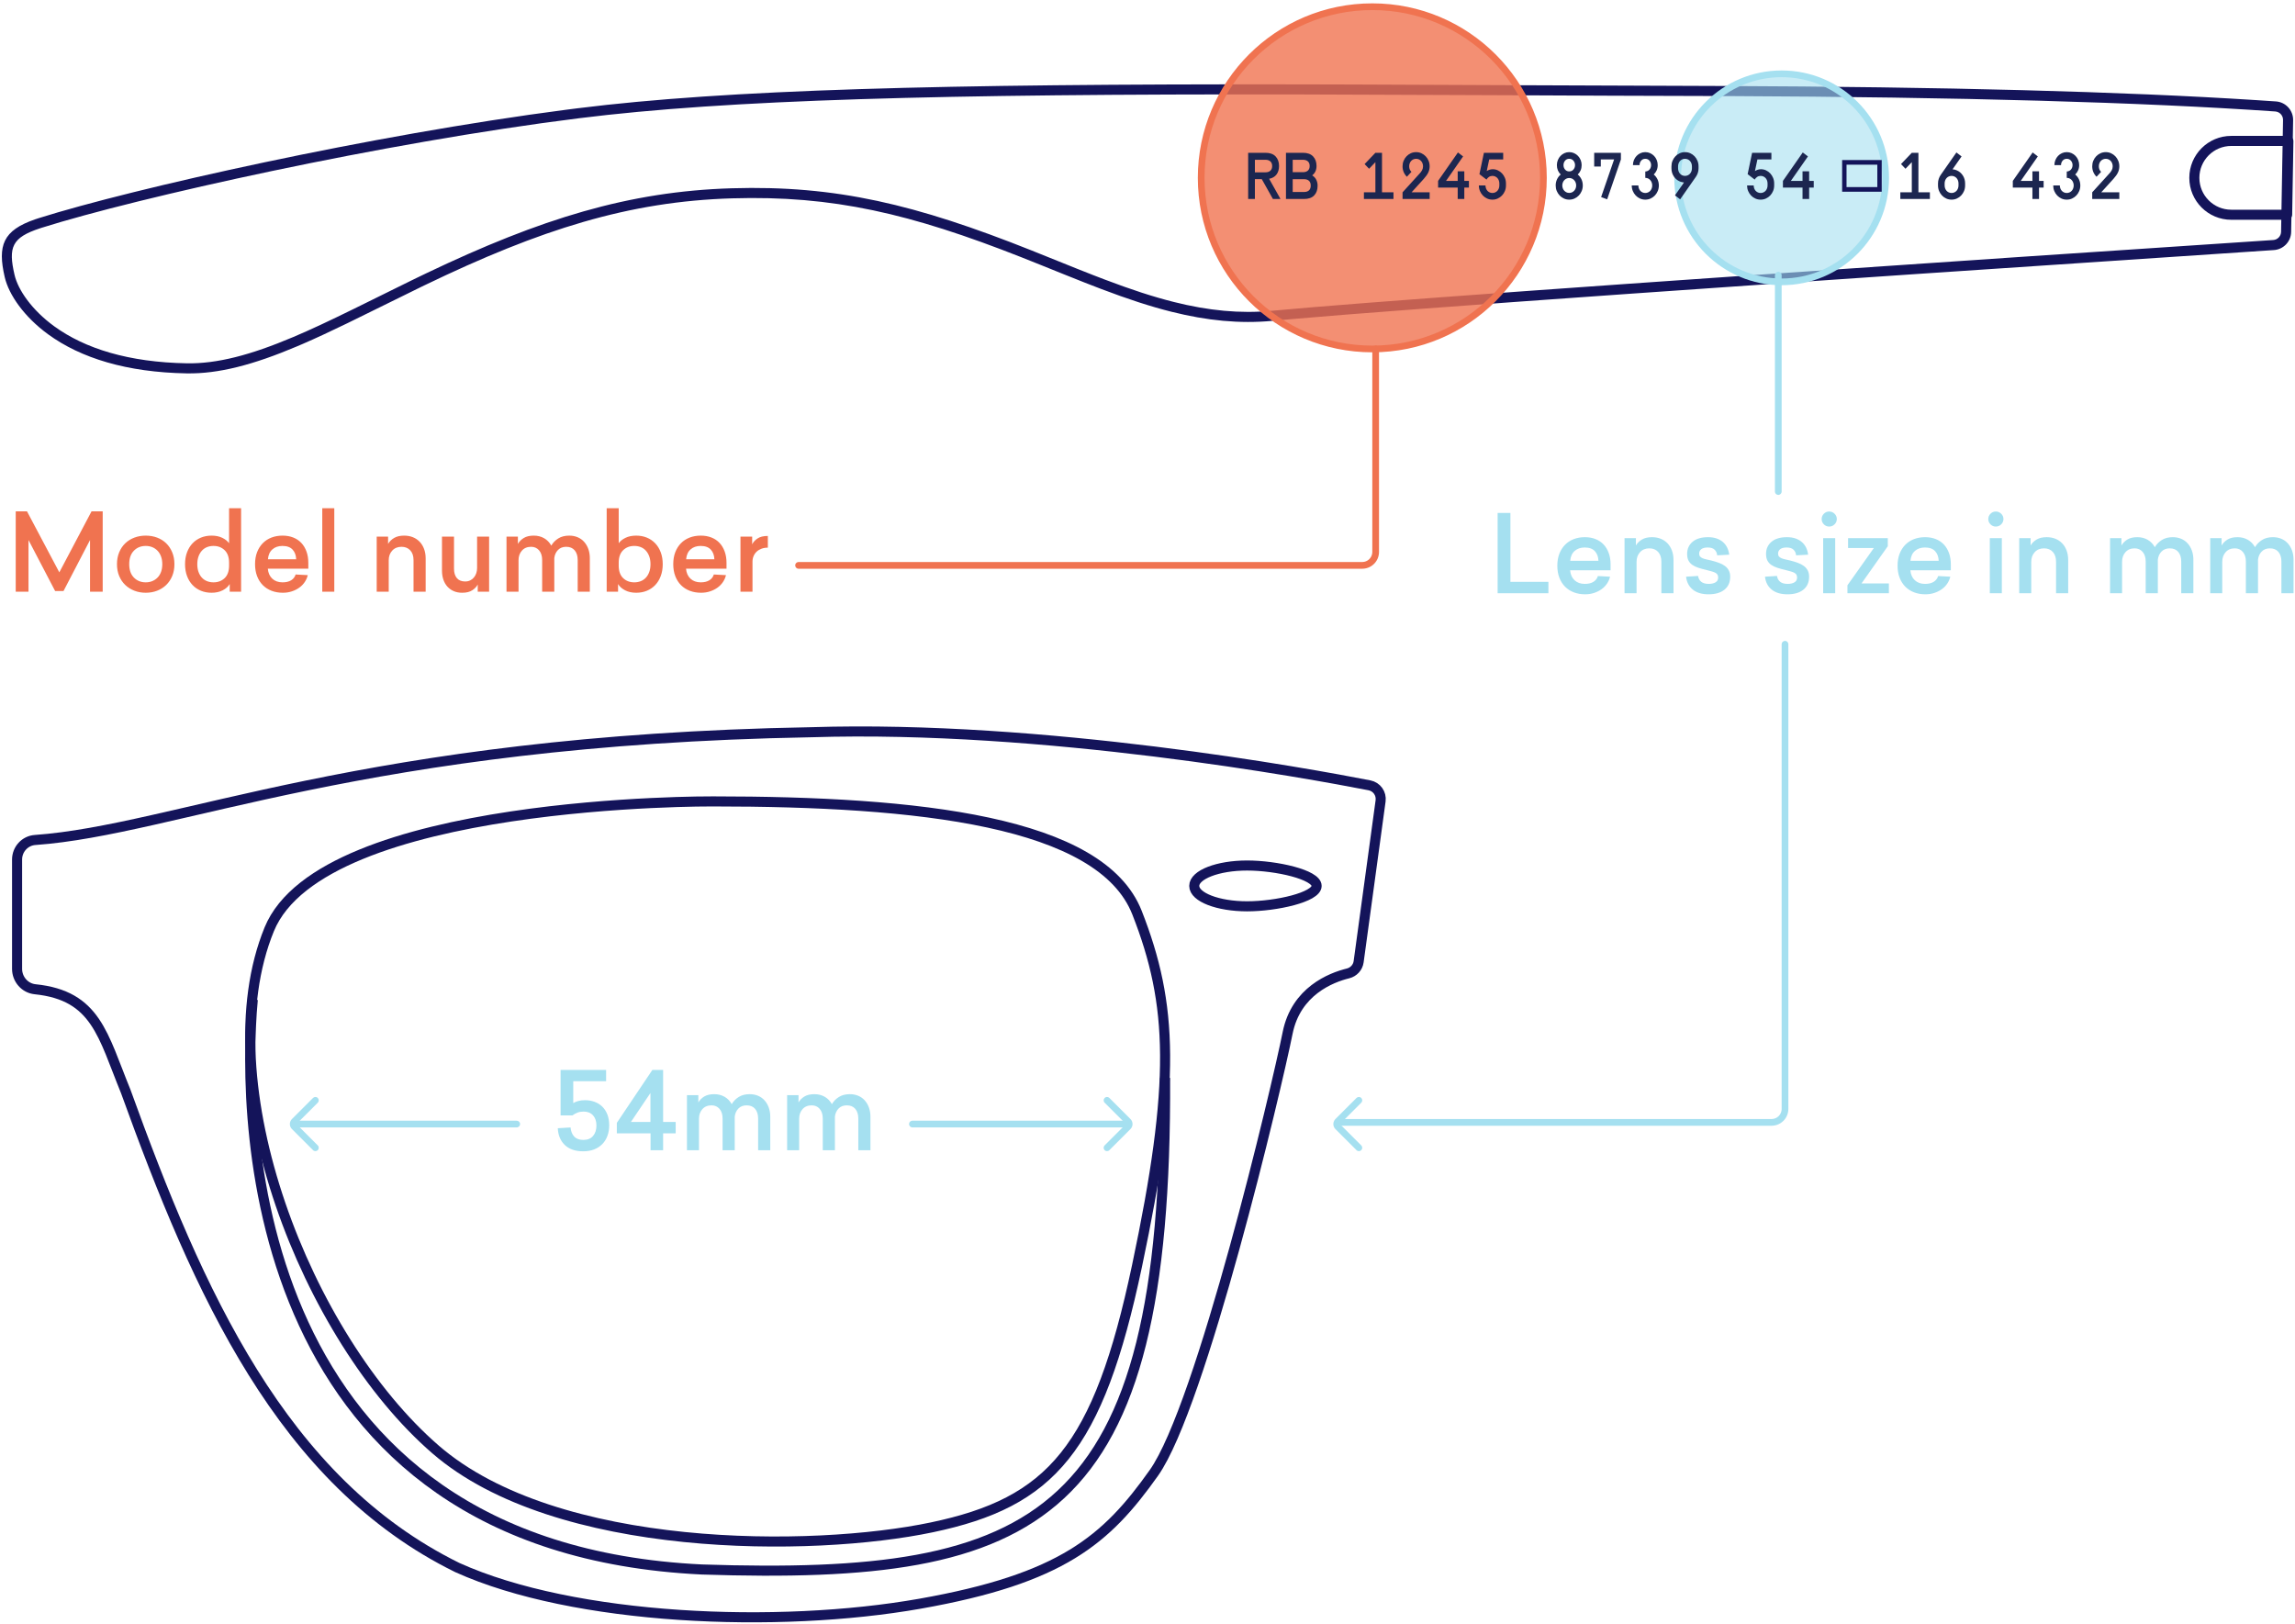 <?xml version="1.0" encoding="UTF-8"?>
<svg width="342px" height="242px" viewBox="0 0 342 242" version="1.1" xmlns="http://www.w3.org/2000/svg" xmlns:xlink="http://www.w3.org/1999/xlink">
    <!-- Generator: Sketch 62 (91390) - https://sketch.com -->
    <title>Group</title>
    <desc>Created with Sketch.</desc>
    <g id="Menu-Design" stroke="none" stroke-width="1" fill="none" fill-rule="evenodd">
        <g id="Mobile-Menu-Search" transform="translate(-19, -121)">
            <g id="Group" transform="translate(19.276, 122)">
                <path d="M340.224,19.25 L332.224,19.25 C328.773,19.25 325.974,22.048 325.974,25.5 C325.974,28.952 328.773,31.75 332.224,31.75 L340.224,31.75 C340.349,31.75 340.472,31.746 340.596,31.739 C340.987,31.716 341.295,31.395 341.302,31.003 L341.487,20.036 C341.494,19.644 341.197,19.313 340.806,19.277 C340.613,19.259 340.419,19.25 340.224,19.25 Z M339.974,20.75 L339.813,30.25 L332.224,30.25 C329.601,30.25 327.474,28.123 327.474,25.5 C327.474,22.877 329.601,20.75 332.224,20.75 L339.974,20.75 Z" id="Combined-Shape" fill="#14145A" fill-rule="nonzero"></path>
                <path d="M62.584,41.706 L63,41.505 C80.334,33.151 93.463,29.018 108.816,28.556 C123.84,28.103 135.433,30.832 151.947,37.34 L154.923,38.528 L158.385,39.923 C160.586,40.808 162.2,41.445 163.772,42.042 C167.79,43.567 171.114,44.66 174.311,45.46 C179.616,46.788 184.474,47.264 189.331,46.81 L191.967,46.573 C210.271,44.97 259.148,41.534 338.583,36.263 C340.009,36.169 341.125,34.997 341.15,33.567 L341.444,16.905 C341.467,15.442 340.342,14.215 338.882,14.114 L335.946,13.918 C316.037,12.641 289.438,11.939 256.148,11.812 L225.071,11.695 L201.656,11.594 L193.055,11.573 C139.73,11.491 107.996,12.36 85.826,15.131 L84.055,15.357 C54.992,19.129 19.492,27.092 5.509,31.503 L4.95,31.687 C0.162,33.335 -0.665,35.578 0.427,40.291 C1.034,42.907 3.307,46.202 6.9,48.819 C11.77,52.367 18.611,54.482 27.537,54.638 C32.288,54.721 37.452,53.379 44.024,50.596 L44.853,50.241 C46.803,49.396 48.877,48.432 51.446,47.185 L62.584,41.706 Z M52.476,45.013 C48.719,46.858 46.009,48.127 43.44,49.215 C37.044,51.923 32.065,53.217 27.564,53.138 C18.934,52.987 12.393,50.965 7.784,47.607 C4.474,45.196 2.411,42.207 1.889,39.952 C0.936,35.842 1.489,34.393 5.703,33.016 L5.96,32.933 C20.144,28.459 56.729,20.28 86.013,16.619 C108.098,13.859 139.798,12.991 193.06,13.073 L224.405,13.192 C238.154,13.258 243.795,13.282 251.101,13.297 L257.385,13.317 C291.721,13.464 318.853,14.229 338.778,15.61 C339.442,15.656 339.953,16.214 339.942,16.879 L339.65,33.541 C339.639,34.191 339.132,34.723 338.483,34.766 L300.941,37.274 C239.794,41.389 202.547,44.069 189.191,45.317 C184.515,45.754 179.824,45.294 174.675,44.005 C171.543,43.221 168.272,42.145 164.305,40.639 L162.59,39.979 C161.877,39.701 161.121,39.403 160.278,39.066 L153.391,36.298 C136.227,29.467 124.308,26.588 108.77,27.056 C93.435,27.518 80.315,31.573 63.25,39.721 L61.861,40.39 C61.558,40.537 61.206,40.709 60.818,40.899 L52.476,45.013 Z" id="Path-3" fill="#14145A" fill-rule="nonzero"></path>
                <path d="M3.972,87.168 L3.972,79.472 L7.94,87.072 L9.188,87.072 L13.14,79.472 L13.14,87.168 L15.028,87.168 L15.028,75.2 L13.364,75.2 L8.564,84.288 L3.748,75.2 L2.068,75.2 L2.068,87.168 L3.972,87.168 Z M21.444,87.328 C22.052,87.328 22.618,87.227 23.14,87.024 C23.663,86.821 24.114,86.536 24.492,86.168 C24.871,85.8 25.17,85.355 25.388,84.832 C25.607,84.309 25.716,83.723 25.716,83.072 C25.716,82.421 25.607,81.832 25.388,81.304 C25.17,80.776 24.871,80.328 24.492,79.96 C24.114,79.592 23.663,79.309 23.14,79.112 C22.618,78.915 22.052,78.816 21.444,78.816 C20.836,78.816 20.271,78.915 19.748,79.112 C19.226,79.309 18.772,79.592 18.388,79.96 C18.004,80.328 17.703,80.776 17.484,81.304 C17.266,81.832 17.156,82.421 17.156,83.072 C17.156,83.723 17.266,84.309 17.484,84.832 C17.703,85.355 18.004,85.8 18.388,86.168 C18.772,86.536 19.226,86.821 19.748,87.024 C20.271,87.227 20.836,87.328 21.444,87.328 Z M21.444,85.776 C20.73,85.776 20.14,85.539 19.676,85.064 C19.212,84.589 18.98,83.925 18.98,83.072 C18.98,82.208 19.212,81.539 19.676,81.064 C20.14,80.589 20.73,80.352 21.444,80.352 C21.796,80.352 22.122,80.413 22.42,80.536 C22.719,80.659 22.98,80.837 23.204,81.072 C23.428,81.307 23.602,81.592 23.724,81.928 C23.847,82.264 23.908,82.645 23.908,83.072 C23.908,83.499 23.847,83.88 23.724,84.216 C23.602,84.552 23.428,84.835 23.204,85.064 C22.98,85.293 22.719,85.469 22.42,85.592 C22.122,85.715 21.796,85.776 21.444,85.776 Z M31.252,87.328 C31.892,87.328 32.447,87.205 32.916,86.96 C33.386,86.715 33.732,86.405 33.956,86.032 L33.956,86.032 L33.956,87.168 L35.652,87.168 L35.652,74.736 L33.86,74.736 L33.86,79.952 C33.636,79.632 33.3,79.363 32.852,79.144 C32.404,78.925 31.871,78.816 31.252,78.816 C30.676,78.816 30.148,78.915 29.668,79.112 C29.188,79.309 28.772,79.592 28.42,79.96 C28.068,80.328 27.794,80.776 27.596,81.304 C27.399,81.832 27.3,82.421 27.3,83.072 C27.3,83.723 27.399,84.312 27.596,84.84 C27.794,85.368 28.068,85.816 28.42,86.184 C28.772,86.552 29.188,86.835 29.668,87.032 C30.148,87.229 30.676,87.328 31.252,87.328 Z M31.54,85.776 C31.188,85.776 30.866,85.717 30.572,85.6 C30.279,85.483 30.026,85.309 29.812,85.08 C29.599,84.851 29.431,84.568 29.308,84.232 C29.186,83.896 29.124,83.509 29.124,83.072 C29.124,82.635 29.186,82.248 29.308,81.912 C29.431,81.576 29.599,81.291 29.812,81.056 C30.026,80.821 30.279,80.645 30.572,80.528 C30.866,80.411 31.188,80.352 31.54,80.352 C32.212,80.352 32.767,80.565 33.204,80.992 C33.642,81.419 33.86,82.037 33.86,82.848 L33.86,82.848 L33.86,83.28 C33.86,84.101 33.642,84.723 33.204,85.144 C32.767,85.565 32.212,85.776 31.54,85.776 Z M41.876,87.328 C42.356,87.328 42.804,87.259 43.22,87.12 C43.636,86.981 44.007,86.795 44.332,86.56 C44.658,86.325 44.927,86.048 45.14,85.728 C45.354,85.408 45.503,85.067 45.588,84.704 L45.588,84.704 L43.78,84.608 C43.663,84.981 43.439,85.269 43.108,85.472 C42.778,85.675 42.351,85.776 41.828,85.776 C41.199,85.776 40.69,85.595 40.3,85.232 C39.911,84.869 39.69,84.373 39.636,83.744 L39.636,83.744 L45.668,83.744 L45.668,82.864 C45.668,82.245 45.578,81.685 45.396,81.184 C45.215,80.683 44.959,80.256 44.628,79.904 C44.298,79.552 43.895,79.283 43.42,79.096 C42.946,78.909 42.415,78.816 41.828,78.816 C41.231,78.816 40.682,78.912 40.18,79.104 C39.679,79.296 39.247,79.576 38.884,79.944 C38.522,80.312 38.239,80.757 38.036,81.28 C37.834,81.803 37.732,82.4 37.732,83.072 C37.732,83.733 37.834,84.328 38.036,84.856 C38.239,85.384 38.524,85.832 38.892,86.2 C39.26,86.568 39.698,86.848 40.204,87.04 C40.711,87.232 41.268,87.328 41.876,87.328 Z M43.86,82.336 L39.652,82.336 C39.706,81.696 39.927,81.205 40.316,80.864 C40.706,80.523 41.204,80.352 41.812,80.352 C42.484,80.352 42.988,80.533 43.324,80.896 C43.66,81.259 43.839,81.739 43.86,82.336 L43.86,82.336 Z M49.54,87.168 L49.54,74.736 L47.748,74.736 L47.748,87.168 L49.54,87.168 Z M57.652,87.168 L57.652,82.48 C57.652,81.904 57.826,81.427 58.172,81.048 C58.519,80.669 58.98,80.48 59.556,80.48 C60.1,80.48 60.535,80.656 60.86,81.008 C61.186,81.36 61.348,81.845 61.348,82.464 L61.348,82.464 L61.348,87.168 L63.156,87.168 L63.156,82.224 C63.156,81.691 63.076,81.213 62.916,80.792 C62.756,80.371 62.535,80.013 62.252,79.72 C61.97,79.427 61.634,79.203 61.244,79.048 C60.855,78.893 60.426,78.816 59.956,78.816 C59.348,78.816 58.85,78.931 58.46,79.16 C58.071,79.389 57.77,79.685 57.556,80.048 L57.556,80.048 L57.556,78.96 L55.86,78.96 L55.86,87.168 L57.652,87.168 Z M68.596,87.328 C69.236,87.328 69.746,87.2 70.124,86.944 C70.503,86.688 70.767,86.405 70.916,86.096 L70.916,86.096 L70.916,87.168 L72.612,87.168 L72.612,78.96 L70.82,78.96 L70.82,83.648 C70.82,83.915 70.78,84.168 70.7,84.408 C70.62,84.648 70.503,84.861 70.348,85.048 C70.194,85.235 70.007,85.381 69.788,85.488 C69.57,85.595 69.322,85.648 69.044,85.648 C68.5,85.648 68.087,85.48 67.804,85.144 C67.522,84.808 67.38,84.341 67.38,83.744 L67.38,83.744 L67.38,78.96 L65.588,78.96 L65.588,84.016 C65.588,84.517 65.658,84.971 65.796,85.376 C65.935,85.781 66.135,86.128 66.396,86.416 C66.658,86.704 66.972,86.928 67.34,87.088 C67.708,87.248 68.127,87.328 68.596,87.328 Z M76.996,87.168 L76.996,82.48 C76.996,81.904 77.164,81.427 77.5,81.048 C77.836,80.669 78.292,80.48 78.868,80.48 C79.359,80.48 79.756,80.656 80.06,81.008 C80.364,81.36 80.516,81.845 80.516,82.464 L80.516,82.464 L80.516,87.168 L82.324,87.168 L82.324,82.176 C82.378,81.685 82.559,81.28 82.868,80.96 C83.178,80.64 83.588,80.48 84.1,80.48 C84.644,80.48 85.066,80.656 85.364,81.008 C85.663,81.36 85.812,81.845 85.812,82.464 L85.812,82.464 L85.812,87.168 L87.62,87.168 L87.62,82.192 C87.62,81.68 87.546,81.219 87.396,80.808 C87.247,80.397 87.039,80.043 86.772,79.744 C86.506,79.445 86.183,79.216 85.804,79.056 C85.426,78.896 85.007,78.816 84.548,78.816 C83.898,78.816 83.351,78.957 82.908,79.24 C82.466,79.523 82.122,79.877 81.876,80.304 C81.61,79.824 81.252,79.456 80.804,79.2 C80.356,78.944 79.844,78.816 79.268,78.816 C78.66,78.816 78.167,78.931 77.788,79.16 C77.41,79.389 77.114,79.685 76.9,80.048 L76.9,80.048 L76.9,78.96 L75.204,78.96 L75.204,87.168 L76.996,87.168 Z M94.532,87.328 C95.108,87.328 95.636,87.229 96.116,87.032 C96.596,86.835 97.012,86.552 97.364,86.184 C97.716,85.816 97.991,85.368 98.188,84.84 C98.386,84.312 98.484,83.723 98.484,83.072 C98.484,82.421 98.386,81.832 98.188,81.304 C97.991,80.776 97.716,80.328 97.364,79.96 C97.012,79.592 96.596,79.309 96.116,79.112 C95.636,78.915 95.108,78.816 94.532,78.816 C93.914,78.816 93.38,78.925 92.932,79.144 C92.484,79.363 92.148,79.632 91.924,79.952 L91.924,79.952 L91.924,74.736 L90.132,74.736 L90.132,87.168 L91.828,87.168 L91.828,86.032 C92.052,86.405 92.399,86.715 92.868,86.96 C93.338,87.205 93.892,87.328 94.532,87.328 Z M94.244,85.776 C93.572,85.776 93.018,85.565 92.58,85.144 C92.143,84.723 91.924,84.101 91.924,83.28 L91.924,83.28 L91.924,82.848 C91.924,82.037 92.143,81.419 92.58,80.992 C93.018,80.565 93.572,80.352 94.244,80.352 C94.596,80.352 94.919,80.411 95.212,80.528 C95.506,80.645 95.759,80.821 95.972,81.056 C96.186,81.291 96.354,81.576 96.476,81.912 C96.599,82.248 96.66,82.635 96.66,83.072 C96.66,83.509 96.599,83.896 96.476,84.232 C96.354,84.568 96.186,84.851 95.972,85.08 C95.759,85.309 95.506,85.483 95.212,85.6 C94.919,85.717 94.596,85.776 94.244,85.776 Z M104.196,87.328 C104.676,87.328 105.124,87.259 105.54,87.12 C105.956,86.981 106.327,86.795 106.652,86.56 C106.978,86.325 107.247,86.048 107.46,85.728 C107.674,85.408 107.823,85.067 107.908,84.704 L107.908,84.704 L106.1,84.608 C105.983,84.981 105.759,85.269 105.428,85.472 C105.098,85.675 104.671,85.776 104.148,85.776 C103.519,85.776 103.01,85.595 102.62,85.232 C102.231,84.869 102.01,84.373 101.956,83.744 L101.956,83.744 L107.988,83.744 L107.988,82.864 C107.988,82.245 107.898,81.685 107.716,81.184 C107.535,80.683 107.279,80.256 106.948,79.904 C106.618,79.552 106.215,79.283 105.74,79.096 C105.266,78.909 104.735,78.816 104.148,78.816 C103.551,78.816 103.002,78.912 102.5,79.104 C101.999,79.296 101.567,79.576 101.204,79.944 C100.842,80.312 100.559,80.757 100.356,81.28 C100.154,81.803 100.052,82.4 100.052,83.072 C100.052,83.733 100.154,84.328 100.356,84.856 C100.559,85.384 100.844,85.832 101.212,86.2 C101.58,86.568 102.018,86.848 102.524,87.04 C103.031,87.232 103.588,87.328 104.196,87.328 Z M106.18,82.336 L101.972,82.336 C102.026,81.696 102.247,81.205 102.636,80.864 C103.026,80.523 103.524,80.352 104.132,80.352 C104.804,80.352 105.308,80.533 105.644,80.896 C105.98,81.259 106.159,81.739 106.18,82.336 L106.18,82.336 Z M111.86,87.168 L111.86,82.704 C111.86,82.405 111.914,82.128 112.02,81.872 C112.127,81.616 112.279,81.395 112.476,81.208 C112.674,81.021 112.914,80.875 113.196,80.768 C113.479,80.661 113.796,80.608 114.148,80.608 L114.148,80.608 L114.148,78.864 C113.487,78.864 112.97,78.992 112.596,79.248 C112.223,79.504 111.962,79.792 111.812,80.112 L111.812,80.112 L111.812,78.96 L110.068,78.96 L110.068,87.168 L111.86,87.168 Z" id="Modelnumber" fill="#F07350" fill-rule="nonzero"></path>
                <path d="M204.724,50.5 C204.97,50.5 205.174,50.677 205.216,50.91 L205.224,51 L205.224,81.249 C205.224,82.575 204.193,83.659 202.889,83.744 L202.724,83.749 L118.724,83.749 C118.448,83.749 118.224,83.525 118.224,83.249 C118.224,83.004 118.401,82.8 118.634,82.757 L118.724,82.749 L202.724,82.749 C203.504,82.749 204.145,82.154 204.218,81.394 L204.224,81.249 L204.224,51 C204.224,50.724 204.448,50.5 204.724,50.5 Z" id="Path-2" fill="#F07350" fill-rule="nonzero"></path>
                <path d="M265.724,94.5 C265.97,94.5 266.174,94.677 266.216,94.91 L266.224,95 L266.224,164.249 C266.224,165.575 265.193,166.659 263.889,166.744 L263.724,166.749 L199.724,166.749 C199.448,166.749 199.224,166.525 199.224,166.249 C199.224,166.004 199.401,165.8 199.634,165.757 L199.724,165.749 L263.724,165.749 C264.504,165.749 265.145,165.154 265.218,164.394 L265.224,164.249 L265.224,95 C265.224,94.724 265.448,94.5 265.724,94.5 Z" id="Path-2-Copy-3" fill="#A5E0F0" fill-rule="nonzero"></path>
                <path d="M230.468,87.4 L230.468,85.704 L224.804,85.704 L224.804,75.432 L222.9,75.432 L222.9,87.4 L230.468,87.4 Z M235.94,87.56 C236.42,87.56 236.868,87.491 237.284,87.352 C237.7,87.213 238.071,87.027 238.396,86.792 C238.722,86.557 238.991,86.28 239.204,85.96 C239.418,85.64 239.567,85.299 239.652,84.936 L239.652,84.936 L237.844,84.84 C237.727,85.213 237.503,85.501 237.172,85.704 C236.842,85.907 236.415,86.008 235.892,86.008 C235.263,86.008 234.754,85.827 234.364,85.464 C233.975,85.101 233.754,84.605 233.7,83.976 L233.7,83.976 L239.732,83.976 L239.732,83.096 C239.732,82.477 239.642,81.917 239.46,81.416 C239.279,80.915 239.023,80.488 238.692,80.136 C238.362,79.784 237.959,79.515 237.484,79.328 C237.01,79.141 236.479,79.048 235.892,79.048 C235.295,79.048 234.746,79.144 234.244,79.336 C233.743,79.528 233.311,79.808 232.948,80.176 C232.586,80.544 232.303,80.989 232.1,81.512 C231.898,82.035 231.796,82.632 231.796,83.304 C231.796,83.965 231.898,84.56 232.1,85.088 C232.303,85.616 232.588,86.064 232.956,86.432 C233.324,86.8 233.762,87.08 234.268,87.272 C234.775,87.464 235.332,87.56 235.94,87.56 Z M237.924,82.568 L233.716,82.568 C233.77,81.928 233.991,81.437 234.38,81.096 C234.77,80.755 235.268,80.584 235.876,80.584 C236.548,80.584 237.052,80.765 237.388,81.128 C237.724,81.491 237.903,81.971 237.924,82.568 L237.924,82.568 Z M243.604,87.4 L243.604,82.712 C243.604,82.136 243.778,81.659 244.124,81.28 C244.471,80.901 244.932,80.712 245.508,80.712 C246.052,80.712 246.487,80.888 246.812,81.24 C247.138,81.592 247.3,82.077 247.3,82.696 L247.3,82.696 L247.3,87.4 L249.108,87.4 L249.108,82.456 C249.108,81.923 249.028,81.445 248.868,81.024 C248.708,80.603 248.487,80.245 248.204,79.952 C247.922,79.659 247.586,79.435 247.196,79.28 C246.807,79.125 246.378,79.048 245.908,79.048 C245.3,79.048 244.802,79.163 244.412,79.392 C244.023,79.621 243.722,79.917 243.508,80.28 L243.508,80.28 L243.508,79.192 L241.812,79.192 L241.812,87.4 L243.604,87.4 Z M254.34,87.56 C255.343,87.56 256.13,87.331 256.7,86.872 C257.271,86.413 257.556,85.768 257.556,84.936 C257.556,84.573 257.487,84.261 257.348,84 C257.21,83.739 257.018,83.517 256.772,83.336 C256.527,83.155 256.231,83 255.884,82.872 C255.538,82.744 255.151,82.627 254.724,82.52 C254.447,82.456 254.199,82.4 253.98,82.352 C253.762,82.304 253.575,82.245 253.42,82.176 C253.266,82.107 253.146,82.021 253.06,81.92 C252.975,81.819 252.932,81.677 252.932,81.496 C252.932,81.219 253.039,80.997 253.252,80.832 C253.466,80.667 253.786,80.584 254.212,80.584 C254.671,80.584 255.012,80.693 255.236,80.912 C255.46,81.131 255.588,81.411 255.62,81.752 L255.62,81.752 L257.412,81.656 C257.37,81.293 257.274,80.952 257.124,80.632 C256.975,80.312 256.77,80.035 256.508,79.8 C256.247,79.565 255.93,79.381 255.556,79.248 C255.183,79.115 254.751,79.048 254.26,79.048 C253.258,79.048 252.487,79.277 251.948,79.736 C251.41,80.195 251.14,80.792 251.14,81.528 C251.14,81.944 251.21,82.283 251.348,82.544 C251.487,82.805 251.684,83.021 251.94,83.192 C252.196,83.363 252.498,83.504 252.844,83.616 C253.191,83.728 253.572,83.832 253.988,83.928 C254.319,84.013 254.599,84.088 254.828,84.152 C255.058,84.216 255.242,84.288 255.38,84.368 C255.519,84.448 255.618,84.544 255.676,84.656 C255.735,84.768 255.764,84.909 255.764,85.08 C255.764,85.389 255.634,85.621 255.372,85.776 C255.111,85.931 254.778,86.008 254.372,86.008 C253.882,86.008 253.506,85.904 253.244,85.696 C252.983,85.488 252.826,85.197 252.772,84.824 L252.772,84.824 L250.98,84.936 C251.076,85.757 251.412,86.4 251.988,86.864 C252.564,87.328 253.348,87.56 254.34,87.56 Z M266.1,87.56 C267.103,87.56 267.89,87.331 268.46,86.872 C269.031,86.413 269.316,85.768 269.316,84.936 C269.316,84.573 269.247,84.261 269.108,84 C268.97,83.739 268.778,83.517 268.532,83.336 C268.287,83.155 267.991,83 267.644,82.872 C267.298,82.744 266.911,82.627 266.484,82.52 C266.207,82.456 265.959,82.4 265.74,82.352 C265.522,82.304 265.335,82.245 265.18,82.176 C265.026,82.107 264.906,82.021 264.82,81.92 C264.735,81.819 264.692,81.677 264.692,81.496 C264.692,81.219 264.799,80.997 265.012,80.832 C265.226,80.667 265.546,80.584 265.972,80.584 C266.431,80.584 266.772,80.693 266.996,80.912 C267.22,81.131 267.348,81.411 267.38,81.752 L267.38,81.752 L269.172,81.656 C269.13,81.293 269.034,80.952 268.884,80.632 C268.735,80.312 268.53,80.035 268.268,79.8 C268.007,79.565 267.69,79.381 267.316,79.248 C266.943,79.115 266.511,79.048 266.02,79.048 C265.018,79.048 264.247,79.277 263.708,79.736 C263.17,80.195 262.9,80.792 262.9,81.528 C262.9,81.944 262.97,82.283 263.108,82.544 C263.247,82.805 263.444,83.021 263.7,83.192 C263.956,83.363 264.258,83.504 264.604,83.616 C264.951,83.728 265.332,83.832 265.748,83.928 C266.079,84.013 266.359,84.088 266.588,84.152 C266.818,84.216 267.002,84.288 267.14,84.368 C267.279,84.448 267.378,84.544 267.436,84.656 C267.495,84.768 267.524,84.909 267.524,85.08 C267.524,85.389 267.394,85.621 267.132,85.776 C266.871,85.931 266.538,86.008 266.132,86.008 C265.642,86.008 265.266,85.904 265.004,85.696 C264.743,85.488 264.586,85.197 264.532,84.824 L264.532,84.824 L262.74,84.936 C262.836,85.757 263.172,86.4 263.748,86.864 C264.324,87.328 265.108,87.56 266.1,87.56 Z M272.308,77.464 C272.618,77.464 272.884,77.355 273.108,77.136 C273.332,76.917 273.444,76.653 273.444,76.344 C273.444,76.035 273.332,75.771 273.108,75.552 C272.884,75.333 272.618,75.224 272.308,75.224 C271.999,75.224 271.735,75.333 271.516,75.552 C271.298,75.771 271.188,76.035 271.188,76.344 C271.188,76.653 271.298,76.917 271.516,77.136 C271.735,77.355 271.999,77.464 272.308,77.464 Z M273.204,87.4 L273.204,79.192 L271.412,79.192 L271.412,87.4 L273.204,87.4 Z M281.204,87.4 L281.204,85.944 L277.124,85.944 L281.044,80.392 L281.044,79.192 L275.124,79.192 L275.124,80.664 L278.964,80.664 L275.028,86.216 L275.028,87.4 L281.204,87.4 Z M286.644,87.56 C287.124,87.56 287.572,87.491 287.988,87.352 C288.404,87.213 288.775,87.027 289.1,86.792 C289.426,86.557 289.695,86.28 289.908,85.96 C290.122,85.64 290.271,85.299 290.356,84.936 L290.356,84.936 L288.548,84.84 C288.431,85.213 288.207,85.501 287.876,85.704 C287.546,85.907 287.119,86.008 286.596,86.008 C285.967,86.008 285.458,85.827 285.068,85.464 C284.679,85.101 284.458,84.605 284.404,83.976 L284.404,83.976 L290.436,83.976 L290.436,83.096 C290.436,82.477 290.346,81.917 290.164,81.416 C289.983,80.915 289.727,80.488 289.396,80.136 C289.066,79.784 288.663,79.515 288.188,79.328 C287.714,79.141 287.183,79.048 286.596,79.048 C285.999,79.048 285.45,79.144 284.948,79.336 C284.447,79.528 284.015,79.808 283.652,80.176 C283.29,80.544 283.007,80.989 282.804,81.512 C282.602,82.035 282.5,82.632 282.5,83.304 C282.5,83.965 282.602,84.56 282.804,85.088 C283.007,85.616 283.292,86.064 283.66,86.432 C284.028,86.8 284.466,87.08 284.972,87.272 C285.479,87.464 286.036,87.56 286.644,87.56 Z M288.628,82.568 L284.42,82.568 C284.474,81.928 284.695,81.437 285.084,81.096 C285.474,80.755 285.972,80.584 286.58,80.584 C287.252,80.584 287.756,80.765 288.092,81.128 C288.428,81.491 288.607,81.971 288.628,82.568 L288.628,82.568 Z M297.14,77.464 C297.45,77.464 297.716,77.355 297.94,77.136 C298.164,76.917 298.276,76.653 298.276,76.344 C298.276,76.035 298.164,75.771 297.94,75.552 C297.716,75.333 297.45,75.224 297.14,75.224 C296.831,75.224 296.567,75.333 296.348,75.552 C296.13,75.771 296.02,76.035 296.02,76.344 C296.02,76.653 296.13,76.917 296.348,77.136 C296.567,77.355 296.831,77.464 297.14,77.464 Z M298.036,87.4 L298.036,79.192 L296.244,79.192 L296.244,87.4 L298.036,87.4 Z M302.42,87.4 L302.42,82.712 C302.42,82.136 302.594,81.659 302.94,81.28 C303.287,80.901 303.748,80.712 304.324,80.712 C304.868,80.712 305.303,80.888 305.628,81.24 C305.954,81.592 306.116,82.077 306.116,82.696 L306.116,82.696 L306.116,87.4 L307.924,87.4 L307.924,82.456 C307.924,81.923 307.844,81.445 307.684,81.024 C307.524,80.603 307.303,80.245 307.02,79.952 C306.738,79.659 306.402,79.435 306.012,79.28 C305.623,79.125 305.194,79.048 304.724,79.048 C304.116,79.048 303.618,79.163 303.228,79.392 C302.839,79.621 302.538,79.917 302.324,80.28 L302.324,80.28 L302.324,79.192 L300.628,79.192 L300.628,87.4 L302.42,87.4 Z M315.956,87.4 L315.956,82.712 C315.956,82.136 316.124,81.659 316.46,81.28 C316.796,80.901 317.252,80.712 317.828,80.712 C318.319,80.712 318.716,80.888 319.02,81.24 C319.324,81.592 319.476,82.077 319.476,82.696 L319.476,82.696 L319.476,87.4 L321.284,87.4 L321.284,82.408 C321.338,81.917 321.519,81.512 321.828,81.192 C322.138,80.872 322.548,80.712 323.06,80.712 C323.604,80.712 324.026,80.888 324.324,81.24 C324.623,81.592 324.772,82.077 324.772,82.696 L324.772,82.696 L324.772,87.4 L326.58,87.4 L326.58,82.424 C326.58,81.912 326.506,81.451 326.356,81.04 C326.207,80.629 325.999,80.275 325.732,79.976 C325.466,79.677 325.143,79.448 324.764,79.288 C324.386,79.128 323.967,79.048 323.508,79.048 C322.858,79.048 322.311,79.189 321.868,79.472 C321.426,79.755 321.082,80.109 320.836,80.536 C320.57,80.056 320.212,79.688 319.764,79.432 C319.316,79.176 318.804,79.048 318.228,79.048 C317.62,79.048 317.127,79.163 316.748,79.392 C316.37,79.621 316.074,79.917 315.86,80.28 L315.86,80.28 L315.86,79.192 L314.164,79.192 L314.164,87.4 L315.956,87.4 Z M330.884,87.4 L330.884,82.712 C330.884,82.136 331.052,81.659 331.388,81.28 C331.724,80.901 332.18,80.712 332.756,80.712 C333.247,80.712 333.644,80.888 333.948,81.24 C334.252,81.592 334.404,82.077 334.404,82.696 L334.404,82.696 L334.404,87.4 L336.212,87.4 L336.212,82.408 C336.266,81.917 336.447,81.512 336.756,81.192 C337.066,80.872 337.476,80.712 337.988,80.712 C338.532,80.712 338.954,80.888 339.252,81.24 C339.551,81.592 339.7,82.077 339.7,82.696 L339.7,82.696 L339.7,87.4 L341.508,87.4 L341.508,82.424 C341.508,81.912 341.434,81.451 341.284,81.04 C341.135,80.629 340.927,80.275 340.66,79.976 C340.394,79.677 340.071,79.448 339.692,79.288 C339.314,79.128 338.895,79.048 338.436,79.048 C337.786,79.048 337.239,79.189 336.796,79.472 C336.354,79.755 336.01,80.109 335.764,80.536 C335.498,80.056 335.14,79.688 334.692,79.432 C334.244,79.176 333.732,79.048 333.156,79.048 C332.548,79.048 332.055,79.163 331.676,79.392 C331.298,79.621 331.002,79.917 330.788,80.28 L330.788,80.28 L330.788,79.192 L329.092,79.192 L329.092,87.4 L330.884,87.4 Z" id="Lenssizeinmm" fill="#A5E0F0" fill-rule="nonzero"></path>
                <g id="Group-9" transform="translate(1.724, 108)" stroke="#14145A" stroke-width="1.5">
                    <path d="M194.202,23.013 C194.202,21.335 188.19,19.974 183.841,19.974 C179.492,19.974 175.966,21.335 175.966,23.013 C175.966,24.692 179.492,26.053 183.841,26.053 C188.19,26.053 194.202,24.692 194.202,23.013 Z" id="Stroke-1"></path>
                    <path d="M0.545,35.376 C0.545,36.921 1.695,38.255 3.235,38.412 C12.33,39.341 13.313,45.269 16.738,53.636 C27.533,83.51 39.99,111.724 66.148,124.586 C83.588,132.469 113.898,133.714 135.074,129.98 C156.25,126.245 162.893,120.437 169.952,110.479 C177.01,100.521 188.221,53.221 189.882,44.923 C191.129,38.692 196.355,36.672 198.882,36.052 C199.717,35.846 200.348,35.164 200.464,34.312 L203.736,10.342 C203.885,9.253 203.162,8.238 202.082,8.026 C193.03,6.257 153.549,-0.982 118.881,0.112 C52.031,1.305 24.078,14.691 3.226,16.17 C1.71,16.277 0.545,17.561 0.545,19.08 L0.545,35.376 Z" id="Stroke-3"></path>
                    <path d="M104.225,10.421 C134.799,10.421 162.068,13.323 167.439,27.001 C172.81,40.678 173.223,52.283 167.439,79.637 C161.655,106.993 154.631,114.868 136.864,118.597 C119.099,122.328 80.92,122.579 62.908,106.993 C43.601,90.284 28.861,52.12 38.119,29.487 C46.07,10.048 104.225,10.421 104.225,10.421 Z" id="Stroke-5"></path>
                    <path d="M171.62,51.627 C171.943,117.779 152.937,126.52 102.611,124.876 C35.385,121.663 33.898,58.835 35.672,39.947" id="Stroke-7"></path>
                </g>
                <path d="M86.637,170.56 C87.245,170.56 87.786,170.467 88.261,170.28 C88.736,170.093 89.141,169.829 89.477,169.488 C89.813,169.147 90.069,168.736 90.245,168.256 C90.421,167.776 90.509,167.248 90.509,166.672 C90.509,166.075 90.418,165.544 90.237,165.08 C90.056,164.616 89.805,164.227 89.485,163.912 C89.165,163.597 88.784,163.357 88.341,163.192 C87.898,163.027 87.416,162.944 86.893,162.944 C86.541,162.944 86.221,162.981 85.933,163.056 C85.645,163.131 85.384,163.237 85.149,163.376 L85.149,163.376 L85.149,160.112 L90.045,160.112 L90.045,158.432 L83.261,158.432 L83.261,165.216 L85.021,165.216 C85.266,165.035 85.522,164.893 85.789,164.792 C86.056,164.691 86.36,164.64 86.701,164.64 C87.288,164.64 87.752,164.827 88.093,165.2 C88.434,165.573 88.605,166.08 88.605,166.72 C88.605,167.349 88.44,167.864 88.109,168.264 C87.778,168.664 87.293,168.864 86.653,168.864 C86.056,168.864 85.602,168.699 85.293,168.368 C84.984,168.037 84.802,167.584 84.749,167.008 L84.749,167.008 L82.845,167.12 C82.898,168.176 83.25,169.013 83.901,169.632 C84.552,170.251 85.464,170.56 86.637,170.56 Z M98.541,170.4 L98.541,167.888 L100.413,167.888 L100.413,166.192 L98.541,166.192 L98.541,158.432 L96.941,158.432 L91.645,166.32 L91.645,167.888 L96.669,167.888 L96.669,170.4 L98.541,170.4 Z M96.653,166.192 L93.741,166.192 L96.653,161.872 L96.653,166.192 Z M103.885,170.4 L103.885,165.712 C103.885,165.136 104.053,164.659 104.389,164.28 C104.725,163.901 105.181,163.712 105.757,163.712 C106.248,163.712 106.645,163.888 106.949,164.24 C107.253,164.592 107.405,165.077 107.405,165.696 L107.405,165.696 L107.405,170.4 L109.213,170.4 L109.213,165.408 C109.266,164.917 109.448,164.512 109.757,164.192 C110.066,163.872 110.477,163.712 110.989,163.712 C111.533,163.712 111.954,163.888 112.253,164.24 C112.552,164.592 112.701,165.077 112.701,165.696 L112.701,165.696 L112.701,170.4 L114.509,170.4 L114.509,165.424 C114.509,164.912 114.434,164.451 114.285,164.04 C114.136,163.629 113.928,163.275 113.661,162.976 C113.394,162.677 113.072,162.448 112.693,162.288 C112.314,162.128 111.896,162.048 111.437,162.048 C110.786,162.048 110.24,162.189 109.797,162.472 C109.354,162.755 109.01,163.109 108.765,163.536 C108.498,163.056 108.141,162.688 107.693,162.432 C107.245,162.176 106.733,162.048 106.157,162.048 C105.549,162.048 105.056,162.163 104.677,162.392 C104.298,162.621 104.002,162.917 103.789,163.28 L103.789,163.28 L103.789,162.192 L102.093,162.192 L102.093,170.4 L103.885,170.4 Z M118.813,170.4 L118.813,165.712 C118.813,165.136 118.981,164.659 119.317,164.28 C119.653,163.901 120.109,163.712 120.685,163.712 C121.176,163.712 121.573,163.888 121.877,164.24 C122.181,164.592 122.333,165.077 122.333,165.696 L122.333,165.696 L122.333,170.4 L124.141,170.4 L124.141,165.408 C124.194,164.917 124.376,164.512 124.685,164.192 C124.994,163.872 125.405,163.712 125.917,163.712 C126.461,163.712 126.882,163.888 127.181,164.24 C127.48,164.592 127.629,165.077 127.629,165.696 L127.629,165.696 L127.629,170.4 L129.437,170.4 L129.437,165.424 C129.437,164.912 129.362,164.451 129.213,164.04 C129.064,163.629 128.856,163.275 128.589,162.976 C128.322,162.677 128,162.448 127.621,162.288 C127.242,162.128 126.824,162.048 126.365,162.048 C125.714,162.048 125.168,162.189 124.725,162.472 C124.282,162.755 123.938,163.109 123.693,163.536 C123.426,163.056 123.069,162.688 122.621,162.432 C122.173,162.176 121.661,162.048 121.085,162.048 C120.477,162.048 119.984,162.163 119.605,162.392 C119.226,162.621 118.93,162.917 118.717,163.28 L118.717,163.28 L118.717,162.192 L117.021,162.192 L117.021,170.4 L118.813,170.4 Z" id="54mm" fill="#A5E0F0" fill-rule="nonzero"></path>
                <path d="M162.189,163.5 C162.434,163.5 162.638,163.677 162.681,163.91 L162.689,164 L162.689,168.444 C162.689,168.465 162.7,168.483 162.716,168.492 L162.744,168.5 L167.189,168.5 C167.465,168.5 167.689,168.724 167.689,169 C167.689,169.245 167.512,169.45 167.279,169.492 L167.189,169.5 L162.744,169.5 C162.2,169.5 161.752,169.088 161.695,168.559 L161.689,168.444 L161.689,164 C161.689,163.724 161.913,163.5 162.189,163.5 Z" id="Rectangle-Copy-2" fill="#A5E0F0" fill-rule="nonzero" transform="translate(164.689, 166.5) rotate(-135) translate(-164.689, -166.5) "></path>
                <path d="M44.224,163.5 C44.47,163.5 44.674,163.677 44.716,163.91 L44.724,164 L44.724,168.444 C44.724,168.465 44.735,168.483 44.752,168.492 L44.78,168.5 L49.224,168.5 C49.501,168.5 49.724,168.724 49.724,169 C49.724,169.245 49.547,169.45 49.314,169.492 L49.224,169.5 L44.78,169.5 C44.236,169.5 43.788,169.088 43.731,168.559 L43.724,168.444 L43.724,164 C43.724,163.724 43.948,163.5 44.224,163.5 Z" id="Rectangle-Copy-5" fill="#A5E0F0" fill-rule="nonzero" transform="translate(46.724, 166.5) rotate(-315) translate(-46.724, -166.5) "></path>
                <path d="M199.724,163.5 C199.97,163.5 200.174,163.677 200.216,163.91 L200.224,164 L200.224,168.444 C200.224,168.465 200.235,168.483 200.252,168.492 L200.28,168.5 L204.724,168.5 C205.001,168.5 205.224,168.724 205.224,169 C205.224,169.245 205.047,169.45 204.814,169.492 L204.724,169.5 L200.28,169.5 C199.736,169.5 199.288,169.088 199.231,168.559 L199.224,168.444 L199.224,164 C199.224,163.724 199.448,163.5 199.724,163.5 Z" id="Rectangle-Copy-6" fill="#A5E0F0" fill-rule="nonzero" transform="translate(202.224, 166.5) rotate(-315) translate(-202.224, -166.5) "></path>
                <path d="M264.724,39.5 C264.97,39.5 265.174,39.677 265.216,39.91 L265.224,40 L265.224,72.249 C265.224,72.525 265.001,72.749 264.724,72.749 C264.479,72.749 264.275,72.572 264.232,72.339 L264.224,72.249 L264.224,40 C264.224,39.724 264.448,39.5 264.724,39.5 Z" id="Path-2-Copy" fill="#A5E0F0" fill-rule="nonzero"></path>
                <path d="M76.724,166 C77.001,166 77.224,166.224 77.224,166.5 C77.224,166.745 77.047,166.95 76.814,166.992 L76.724,167 L43.689,167 C43.413,167 43.189,166.776 43.189,166.5 C43.189,166.255 43.366,166.05 43.599,166.008 L43.689,166 L76.724,166 Z" id="Line-5-Copy-2" fill="#A5E0F0" fill-rule="nonzero"></path>
                <path d="M167.689,166 C167.965,166 168.189,166.224 168.189,166.5 C168.189,166.745 168.012,166.95 167.779,166.992 L167.689,167 L135.689,167 C135.413,167 135.189,166.776 135.189,166.5 C135.189,166.255 135.366,166.05 135.599,166.008 L135.689,166 L167.689,166 Z" id="Line-5-Copy" fill="#A5E0F0" fill-rule="nonzero"></path>
                <circle id="Oval" stroke="#F07350" fill-opacity="0.8" fill="#F07350" cx="204.224" cy="25.5" r="25.5"></circle>
                <circle id="Oval-Copy" stroke="#A5E0F0" fill-opacity="0.6" fill="#A5E0F0" cx="265.224" cy="25.5" r="15.5"></circle>
                <g id="Group-4" transform="translate(185.724, 23.478)" fill-rule="nonzero">
                    <path d="M1.005,5.174 L1.005,2.214 L2.028,2.214 L3.691,5.174 L4.818,5.174 L3.127,2.165 C3.609,2.073 3.975,1.86 4.226,1.525 C4.476,1.191 4.602,0.768 4.602,0.257 C4.602,-0.34 4.429,-0.817 4.085,-1.174 C3.741,-1.532 3.24,-1.71 2.582,-1.71 L2.582,-1.71 L0,-1.71 L0,5.174 L1.005,5.174 Z M2.582,1.201 L1.005,1.201 L1.005,-0.668 L2.582,-0.668 C2.889,-0.668 3.132,-0.588 3.31,-0.427 C3.489,-0.266 3.578,-0.035 3.578,0.266 C3.578,0.568 3.489,0.799 3.31,0.96 C3.132,1.12 2.889,1.201 2.582,1.201 L2.582,1.201 Z M8.33,5.174 C8.993,5.174 9.496,4.997 9.837,4.643 C10.178,4.289 10.349,3.804 10.349,3.187 C10.349,2.879 10.285,2.591 10.156,2.322 C10.028,2.053 9.823,1.83 9.541,1.653 C9.754,1.496 9.915,1.297 10.025,1.058 C10.134,0.819 10.189,0.552 10.189,0.257 C10.189,-0.34 10.017,-0.817 9.673,-1.174 C9.328,-1.532 8.827,-1.71 8.17,-1.71 L8.17,-1.71 L5.635,-1.71 L5.635,5.174 L8.33,5.174 Z M8.17,1.181 L6.639,1.181 L6.639,-0.668 L8.17,-0.668 C8.477,-0.668 8.719,-0.589 8.898,-0.432 C9.076,-0.275 9.166,-0.045 9.166,0.257 C9.166,0.558 9.076,0.788 8.898,0.945 C8.719,1.102 8.477,1.181 8.17,1.181 L8.17,1.181 Z M8.33,4.131 L6.639,4.131 L6.639,2.224 L8.33,2.224 C8.643,2.224 8.887,2.304 9.062,2.464 C9.238,2.625 9.325,2.863 9.325,3.178 C9.325,3.492 9.238,3.73 9.062,3.891 C8.887,4.051 8.643,4.131 8.33,4.131 L8.33,4.131 Z M21.655,5.174 L21.655,4.181 L19.946,4.181 L19.946,-1.71 L18.96,-1.71 L17.354,-0.029 L18.021,0.67 L18.96,-0.314 L18.96,4.181 L17.251,4.181 L17.251,5.174 L21.655,5.174 Z M27.046,5.174 L27.046,4.181 L24.351,4.181 L26.172,2.174 C26.485,1.827 26.709,1.509 26.844,1.22 C26.978,0.932 27.046,0.627 27.046,0.306 C27.046,0.011 26.993,-0.265 26.886,-0.52 C26.78,-0.776 26.636,-0.999 26.454,-1.189 C26.273,-1.379 26.06,-1.53 25.816,-1.642 C25.571,-1.753 25.308,-1.809 25.027,-1.809 C24.745,-1.809 24.482,-1.753 24.238,-1.642 C23.994,-1.53 23.781,-1.379 23.599,-1.189 C23.418,-0.999 23.274,-0.776 23.167,-0.52 C23.061,-0.265 23.008,0.011 23.008,0.306 C23.008,0.62 23.066,0.911 23.181,1.176 C23.297,1.442 23.455,1.669 23.656,1.86 L23.656,1.86 L24.332,1.132 C24.106,0.915 23.994,0.64 23.994,0.306 C23.994,0.155 24.019,0.011 24.069,-0.127 C24.119,-0.265 24.189,-0.384 24.28,-0.486 C24.371,-0.588 24.481,-0.668 24.609,-0.727 C24.737,-0.786 24.876,-0.815 25.027,-0.815 C25.177,-0.815 25.316,-0.786 25.445,-0.727 C25.573,-0.668 25.683,-0.588 25.773,-0.486 C25.864,-0.384 25.935,-0.265 25.985,-0.127 C26.035,0.011 26.06,0.155 26.06,0.306 C26.06,0.417 26.047,0.52 26.022,0.616 C25.997,0.711 25.96,0.806 25.909,0.901 C25.859,0.996 25.795,1.093 25.717,1.191 C25.639,1.289 25.543,1.397 25.431,1.515 L25.431,1.515 L23.008,4.181 L23.008,5.174 L27.046,5.174 Z M32.211,5.174 L32.211,3.473 L32.896,3.473 L32.896,2.479 L32.211,2.479 L32.211,1.053 L31.225,1.053 L31.225,2.479 L29.487,2.479 L32.032,-1.169 L31.262,-1.76 L28.304,2.479 L28.304,3.473 L31.225,3.473 L31.225,5.174 L32.211,5.174 Z M36.399,5.272 C36.681,5.272 36.944,5.217 37.188,5.105 C37.432,4.994 37.645,4.843 37.827,4.653 C38.008,4.463 38.152,4.24 38.259,3.984 C38.365,3.728 38.418,3.453 38.418,3.158 L38.418,3.158 L38.418,2.853 C38.418,2.558 38.365,2.283 38.259,2.027 C38.152,1.771 38.01,1.548 37.831,1.358 C37.653,1.168 37.445,1.017 37.207,0.906 C36.969,0.794 36.715,0.738 36.446,0.738 C36.271,0.738 36.103,0.766 35.944,0.822 C35.784,0.878 35.654,0.942 35.554,1.014 L35.554,1.014 L35.92,-0.717 L38.005,-0.717 L38.005,-1.71 L35.131,-1.71 L34.465,1.476 L35.516,2.283 C35.604,2.125 35.725,1.994 35.878,1.889 C36.031,1.784 36.205,1.732 36.399,1.732 C36.549,1.732 36.689,1.761 36.817,1.82 C36.945,1.879 37.055,1.96 37.146,2.061 C37.236,2.163 37.307,2.283 37.357,2.42 C37.407,2.558 37.432,2.702 37.432,2.853 L37.432,2.853 L37.432,3.158 C37.432,3.309 37.407,3.453 37.357,3.591 C37.307,3.728 37.236,3.848 37.146,3.95 C37.055,4.051 36.945,4.131 36.817,4.19 C36.689,4.25 36.549,4.279 36.399,4.279 C36.249,4.279 36.11,4.25 35.981,4.19 C35.853,4.131 35.743,4.051 35.653,3.95 C35.562,3.848 35.491,3.728 35.441,3.591 C35.391,3.453 35.366,3.309 35.366,3.158 L35.366,3.158 L34.38,3.158 C34.38,3.453 34.433,3.728 34.54,3.984 C34.646,4.24 34.79,4.463 34.972,4.653 C35.153,4.843 35.366,4.994 35.61,5.105 C35.854,5.217 36.117,5.272 36.399,5.272 Z M47.847,5.272 C48.128,5.272 48.391,5.217 48.635,5.105 C48.88,4.994 49.093,4.843 49.274,4.653 C49.456,4.463 49.6,4.24 49.706,3.984 C49.812,3.728 49.866,3.453 49.866,3.158 C49.866,2.823 49.798,2.515 49.664,2.233 C49.529,1.951 49.346,1.715 49.114,1.525 C49.296,1.355 49.438,1.15 49.542,0.911 C49.645,0.671 49.697,0.411 49.697,0.129 C49.697,-0.14 49.648,-0.393 49.551,-0.629 C49.454,-0.865 49.323,-1.07 49.157,-1.243 C48.991,-1.417 48.795,-1.555 48.57,-1.656 C48.344,-1.758 48.103,-1.809 47.847,-1.809 C47.59,-1.809 47.35,-1.758 47.128,-1.656 C46.906,-1.555 46.712,-1.417 46.546,-1.243 C46.38,-1.07 46.249,-0.865 46.152,-0.629 C46.055,-0.393 46.006,-0.14 46.006,0.129 C46.006,0.411 46.056,0.671 46.156,0.911 C46.256,1.15 46.397,1.355 46.579,1.525 C46.347,1.715 46.164,1.951 46.03,2.233 C45.895,2.515 45.828,2.823 45.828,3.158 C45.828,3.453 45.881,3.728 45.987,3.984 C46.094,4.24 46.238,4.463 46.419,4.653 C46.601,4.843 46.814,4.994 47.058,5.105 C47.302,5.217 47.565,5.272 47.847,5.272 Z M47.847,1.063 C47.59,1.063 47.383,0.971 47.227,0.788 C47.07,0.604 46.992,0.384 46.992,0.129 C46.992,-0.127 47.07,-0.348 47.227,-0.535 C47.383,-0.722 47.59,-0.815 47.847,-0.815 C48.103,-0.815 48.311,-0.722 48.471,-0.535 C48.631,-0.348 48.711,-0.127 48.711,0.129 C48.711,0.384 48.631,0.604 48.471,0.788 C48.311,0.971 48.103,1.063 47.847,1.063 Z M47.847,4.269 C47.696,4.269 47.559,4.24 47.433,4.181 C47.308,4.122 47.199,4.041 47.105,3.94 C47.011,3.838 46.939,3.72 46.889,3.586 C46.839,3.451 46.814,3.309 46.814,3.158 C46.814,3.007 46.839,2.864 46.889,2.73 C46.939,2.596 47.011,2.478 47.105,2.376 C47.199,2.274 47.308,2.194 47.433,2.135 C47.559,2.076 47.696,2.047 47.847,2.047 C47.997,2.047 48.135,2.076 48.26,2.135 C48.385,2.194 48.495,2.274 48.589,2.376 C48.682,2.478 48.754,2.596 48.805,2.73 C48.855,2.864 48.88,3.007 48.88,3.158 C48.88,3.309 48.855,3.451 48.805,3.586 C48.754,3.72 48.682,3.838 48.589,3.94 C48.495,4.041 48.385,4.122 48.26,4.181 C48.135,4.24 47.997,4.269 47.847,4.269 Z M53.5,5.223 L55.547,-0.717 L55.547,-1.71 L51.565,-1.71 L51.565,0.335 L52.551,0.335 L52.551,-0.717 L54.533,-0.717 L52.598,4.889 L53.5,5.223 Z M59.181,5.272 C59.463,5.272 59.726,5.217 59.97,5.105 C60.214,4.994 60.427,4.843 60.609,4.653 C60.79,4.463 60.934,4.24 61.041,3.984 C61.147,3.728 61.201,3.453 61.201,3.158 C61.201,2.823 61.132,2.515 60.994,2.233 C60.856,1.951 60.671,1.715 60.44,1.525 C60.621,1.355 60.765,1.15 60.872,0.911 C60.978,0.671 61.031,0.411 61.031,0.129 C61.031,-0.14 60.983,-0.393 60.886,-0.629 C60.789,-0.865 60.657,-1.07 60.491,-1.243 C60.326,-1.417 60.13,-1.555 59.905,-1.656 C59.679,-1.758 59.438,-1.809 59.181,-1.809 C58.925,-1.809 58.685,-1.758 58.463,-1.656 C58.241,-1.555 58.047,-1.417 57.881,-1.243 C57.715,-1.07 57.583,-0.865 57.486,-0.629 C57.389,-0.393 57.341,-0.14 57.341,0.129 L57.341,0.129 L58.327,0.129 C58.327,-0.127 58.405,-0.348 58.562,-0.535 C58.718,-0.722 58.925,-0.815 59.181,-0.815 C59.438,-0.815 59.646,-0.722 59.806,-0.535 C59.966,-0.348 60.045,-0.127 60.045,0.129 C60.045,0.253 60.025,0.371 59.984,0.483 C59.944,0.594 59.887,0.693 59.815,0.778 C59.743,0.863 59.656,0.932 59.552,0.984 C59.449,1.037 59.338,1.066 59.219,1.073 L59.219,1.073 L59.181,1.073 L59.181,2.027 L59.228,2.027 C59.372,2.033 59.505,2.068 59.628,2.13 C59.75,2.192 59.854,2.276 59.942,2.381 C60.03,2.486 60.097,2.605 60.144,2.74 C60.191,2.874 60.214,3.014 60.214,3.158 C60.214,3.309 60.189,3.453 60.139,3.591 C60.089,3.728 60.019,3.848 59.928,3.95 C59.837,4.051 59.728,4.131 59.599,4.19 C59.471,4.25 59.332,4.279 59.181,4.279 C59.031,4.279 58.892,4.25 58.764,4.19 C58.635,4.131 58.526,4.051 58.435,3.95 C58.344,3.848 58.274,3.728 58.224,3.591 C58.174,3.453 58.148,3.309 58.148,3.158 L58.148,3.158 L57.162,3.158 C57.162,3.453 57.216,3.728 57.322,3.984 C57.428,4.24 57.572,4.463 57.754,4.653 C57.936,4.843 58.148,4.994 58.393,5.105 C58.637,5.217 58.9,5.272 59.181,5.272 Z M64.375,5.223 L66.713,1.879 C66.838,1.702 66.937,1.506 67.009,1.289 C67.081,1.073 67.117,0.847 67.117,0.611 L67.117,0.611 L67.117,0.306 C67.117,0.011 67.064,-0.265 66.957,-0.52 C66.851,-0.776 66.707,-0.999 66.525,-1.189 C66.344,-1.379 66.131,-1.53 65.887,-1.642 C65.642,-1.753 65.379,-1.809 65.098,-1.809 C64.816,-1.809 64.553,-1.753 64.309,-1.642 C64.065,-1.53 63.852,-1.379 63.67,-1.189 C63.489,-0.999 63.345,-0.776 63.238,-0.52 C63.132,-0.265 63.079,0.011 63.079,0.306 L63.079,0.306 L63.079,0.611 C63.079,1.05 63.193,1.445 63.421,1.796 C63.65,2.146 63.949,2.401 64.318,2.558 C64.506,2.643 64.716,2.696 64.947,2.715 L64.947,2.715 L63.605,4.633 L64.375,5.223 Z M65.098,1.732 C64.947,1.732 64.808,1.702 64.68,1.643 C64.551,1.584 64.442,1.504 64.351,1.402 C64.26,1.301 64.19,1.181 64.14,1.043 C64.09,0.906 64.065,0.761 64.065,0.611 L64.065,0.611 L64.065,0.306 C64.065,0.155 64.09,0.011 64.14,-0.127 C64.19,-0.265 64.26,-0.384 64.351,-0.486 C64.442,-0.588 64.551,-0.668 64.68,-0.727 C64.808,-0.786 64.947,-0.815 65.098,-0.815 C65.248,-0.815 65.387,-0.786 65.516,-0.727 C65.644,-0.668 65.754,-0.588 65.844,-0.486 C65.935,-0.384 66.006,-0.265 66.056,-0.127 C66.106,0.011 66.131,0.155 66.131,0.306 L66.131,0.306 L66.131,0.611 C66.131,0.761 66.106,0.906 66.056,1.043 C66.006,1.181 65.935,1.301 65.844,1.402 C65.754,1.504 65.644,1.584 65.516,1.643 C65.387,1.702 65.248,1.732 65.098,1.732 Z M76.367,5.272 C76.649,5.272 76.911,5.217 77.156,5.105 C77.4,4.994 77.613,4.843 77.794,4.653 C77.976,4.463 78.12,4.24 78.226,3.984 C78.333,3.728 78.386,3.453 78.386,3.158 L78.386,3.158 L78.386,2.853 C78.386,2.558 78.333,2.283 78.226,2.027 C78.12,1.771 77.977,1.548 77.799,1.358 C77.62,1.168 77.412,1.017 77.174,0.906 C76.937,0.794 76.683,0.738 76.414,0.738 C76.238,0.738 76.071,0.766 75.911,0.822 C75.752,0.878 75.622,0.942 75.522,1.014 L75.522,1.014 L75.888,-0.717 L77.973,-0.717 L77.973,-1.71 L75.099,-1.71 L74.432,1.476 L75.484,2.283 C75.572,2.125 75.692,1.994 75.846,1.889 C75.999,1.784 76.173,1.732 76.367,1.732 C76.517,1.732 76.656,1.761 76.785,1.82 C76.913,1.879 77.023,1.96 77.113,2.061 C77.204,2.163 77.275,2.283 77.325,2.42 C77.375,2.558 77.4,2.702 77.4,2.853 L77.4,2.853 L77.4,3.158 C77.4,3.309 77.375,3.453 77.325,3.591 C77.275,3.728 77.204,3.848 77.113,3.95 C77.023,4.051 76.913,4.131 76.785,4.19 C76.656,4.25 76.517,4.279 76.367,4.279 C76.217,4.279 76.077,4.25 75.949,4.19 C75.821,4.131 75.711,4.051 75.62,3.95 C75.529,3.848 75.459,3.728 75.409,3.591 C75.359,3.453 75.334,3.309 75.334,3.158 L75.334,3.158 L74.348,3.158 C74.348,3.453 74.401,3.728 74.507,3.984 C74.614,4.24 74.758,4.463 74.939,4.653 C75.121,4.843 75.334,4.994 75.578,5.105 C75.822,5.217 76.085,5.272 76.367,5.272 Z M83.598,5.174 L83.598,3.473 L84.283,3.473 L84.283,2.479 L83.598,2.479 L83.598,1.053 L82.612,1.053 L82.612,2.479 L80.874,2.479 L83.419,-1.169 L82.649,-1.76 L79.691,2.479 L79.691,3.473 L82.612,3.473 L82.612,5.174 L83.598,5.174 Z M101.591,5.174 L101.591,4.181 L99.882,4.181 L99.882,-1.71 L98.896,-1.71 L97.29,-0.029 L97.956,0.67 L98.896,-0.314 L98.896,4.181 L97.186,4.181 L97.186,5.174 L101.591,5.174 Z M104.821,5.272 C105.103,5.272 105.366,5.217 105.61,5.105 C105.854,4.994 106.067,4.843 106.249,4.653 C106.43,4.463 106.574,4.24 106.681,3.984 C106.787,3.728 106.84,3.453 106.84,3.158 L106.84,3.158 L106.84,2.853 C106.84,2.414 106.726,2.019 106.498,1.668 C106.269,1.317 105.97,1.063 105.601,0.906 C105.413,0.82 105.203,0.768 104.971,0.748 L104.971,0.748 L106.314,-1.169 L105.544,-1.76 L103.206,1.584 C103.081,1.761 102.982,1.958 102.91,2.174 C102.838,2.391 102.802,2.617 102.802,2.853 L102.802,2.853 L102.802,3.158 C102.802,3.453 102.855,3.728 102.962,3.984 C103.068,4.24 103.212,4.463 103.394,4.653 C103.575,4.843 103.788,4.994 104.032,5.105 C104.277,5.217 104.54,5.272 104.821,5.272 Z M104.821,4.279 C104.671,4.279 104.532,4.25 104.403,4.19 C104.275,4.131 104.165,4.051 104.075,3.95 C103.984,3.848 103.913,3.728 103.863,3.591 C103.813,3.453 103.788,3.309 103.788,3.158 L103.788,3.158 L103.788,2.853 C103.788,2.702 103.813,2.558 103.863,2.42 C103.913,2.283 103.984,2.163 104.075,2.061 C104.165,1.96 104.275,1.879 104.403,1.82 C104.532,1.761 104.671,1.732 104.821,1.732 C104.971,1.732 105.111,1.761 105.239,1.82 C105.367,1.879 105.477,1.96 105.568,2.061 C105.659,2.163 105.729,2.283 105.779,2.42 C105.829,2.558 105.854,2.702 105.854,2.853 L105.854,2.853 L105.854,3.158 C105.854,3.309 105.829,3.453 105.779,3.591 C105.729,3.728 105.659,3.848 105.568,3.95 C105.477,4.051 105.367,4.131 105.239,4.19 C105.111,4.25 104.971,4.279 104.821,4.279 Z M117.856,5.174 L117.856,3.473 L118.541,3.473 L118.541,2.479 L117.856,2.479 L117.856,1.053 L116.87,1.053 L116.87,2.479 L115.132,2.479 L117.677,-1.169 L116.907,-1.76 L113.949,2.479 L113.949,3.473 L116.87,3.473 L116.87,5.174 L117.856,5.174 Z M121.988,5.272 C122.27,5.272 122.532,5.217 122.777,5.105 C123.021,4.994 123.234,4.843 123.415,4.653 C123.597,4.463 123.741,4.24 123.847,3.984 C123.954,3.728 124.007,3.453 124.007,3.158 C124.007,2.823 123.938,2.515 123.8,2.233 C123.663,1.951 123.478,1.715 123.246,1.525 C123.428,1.355 123.572,1.15 123.678,0.911 C123.785,0.671 123.838,0.411 123.838,0.129 C123.838,-0.14 123.789,-0.393 123.692,-0.629 C123.595,-0.865 123.464,-1.07 123.298,-1.243 C123.132,-1.417 122.936,-1.555 122.711,-1.656 C122.486,-1.758 122.244,-1.809 121.988,-1.809 C121.731,-1.809 121.492,-1.758 121.269,-1.656 C121.047,-1.555 120.853,-1.417 120.687,-1.243 C120.521,-1.07 120.39,-0.865 120.293,-0.629 C120.196,-0.393 120.147,-0.14 120.147,0.129 L120.147,0.129 L121.133,0.129 C121.133,-0.127 121.211,-0.348 121.368,-0.535 C121.525,-0.722 121.731,-0.815 121.988,-0.815 C122.244,-0.815 122.453,-0.722 122.612,-0.535 C122.772,-0.348 122.852,-0.127 122.852,0.129 C122.852,0.253 122.831,0.371 122.791,0.483 C122.75,0.594 122.694,0.693 122.622,0.778 C122.55,0.863 122.462,0.932 122.359,0.984 C122.255,1.037 122.144,1.066 122.025,1.073 L122.025,1.073 L121.988,1.073 L121.988,2.027 L122.035,2.027 C122.179,2.033 122.312,2.068 122.434,2.13 C122.556,2.192 122.661,2.276 122.748,2.381 C122.836,2.486 122.903,2.605 122.95,2.74 C122.997,2.874 123.021,3.014 123.021,3.158 C123.021,3.309 122.996,3.453 122.946,3.591 C122.896,3.728 122.825,3.848 122.734,3.95 C122.644,4.051 122.534,4.131 122.406,4.19 C122.277,4.25 122.138,4.279 121.988,4.279 C121.838,4.279 121.698,4.25 121.57,4.19 C121.442,4.131 121.332,4.051 121.241,3.95 C121.15,3.848 121.08,3.728 121.03,3.591 C120.98,3.453 120.955,3.309 120.955,3.158 L120.955,3.158 L119.969,3.158 C119.969,3.453 120.022,3.728 120.128,3.984 C120.235,4.24 120.379,4.463 120.56,4.653 C120.742,4.843 120.955,4.994 121.199,5.105 C121.443,5.217 121.706,5.272 121.988,5.272 Z M129.82,5.174 L129.82,4.181 L127.125,4.181 L128.946,2.174 C129.259,1.827 129.483,1.509 129.618,1.22 C129.753,0.932 129.82,0.627 129.82,0.306 C129.82,0.011 129.767,-0.265 129.66,-0.52 C129.554,-0.776 129.41,-0.999 129.228,-1.189 C129.047,-1.379 128.834,-1.53 128.59,-1.642 C128.345,-1.753 128.083,-1.809 127.801,-1.809 C127.519,-1.809 127.256,-1.753 127.012,-1.642 C126.768,-1.53 126.555,-1.379 126.373,-1.189 C126.192,-0.999 126.048,-0.776 125.941,-0.52 C125.835,-0.265 125.782,0.011 125.782,0.306 C125.782,0.62 125.84,0.911 125.955,1.176 C126.071,1.442 126.229,1.669 126.43,1.86 L126.43,1.86 L127.106,1.132 C126.88,0.915 126.768,0.64 126.768,0.306 C126.768,0.155 126.793,0.011 126.843,-0.127 C126.893,-0.265 126.963,-0.384 127.054,-0.486 C127.145,-0.588 127.255,-0.668 127.383,-0.727 C127.511,-0.786 127.651,-0.815 127.801,-0.815 C127.951,-0.815 128.09,-0.786 128.219,-0.727 C128.347,-0.668 128.457,-0.588 128.547,-0.486 C128.638,-0.384 128.709,-0.265 128.759,-0.127 C128.809,0.011 128.834,0.155 128.834,0.306 C128.834,0.417 128.821,0.52 128.796,0.616 C128.771,0.711 128.734,0.806 128.684,0.901 C128.633,0.996 128.569,1.093 128.491,1.191 C128.413,1.289 128.317,1.397 128.205,1.515 L128.205,1.515 L125.782,4.181 L125.782,5.174 L129.82,5.174 Z" id="RB124587395416432" fill="#1C2650"></path>
                    <path d="M94.414,-0.629 L88.514,-0.629 L88.514,4.092 L94.414,4.092 L94.414,-0.629 Z M93.758,0.063 L93.758,3.4 L89.169,3.4 L89.169,0.063 L93.758,0.063 Z" id="Rectangle" fill="#14145A"></path>
                </g>
            </g>
        </g>
    </g>
</svg>